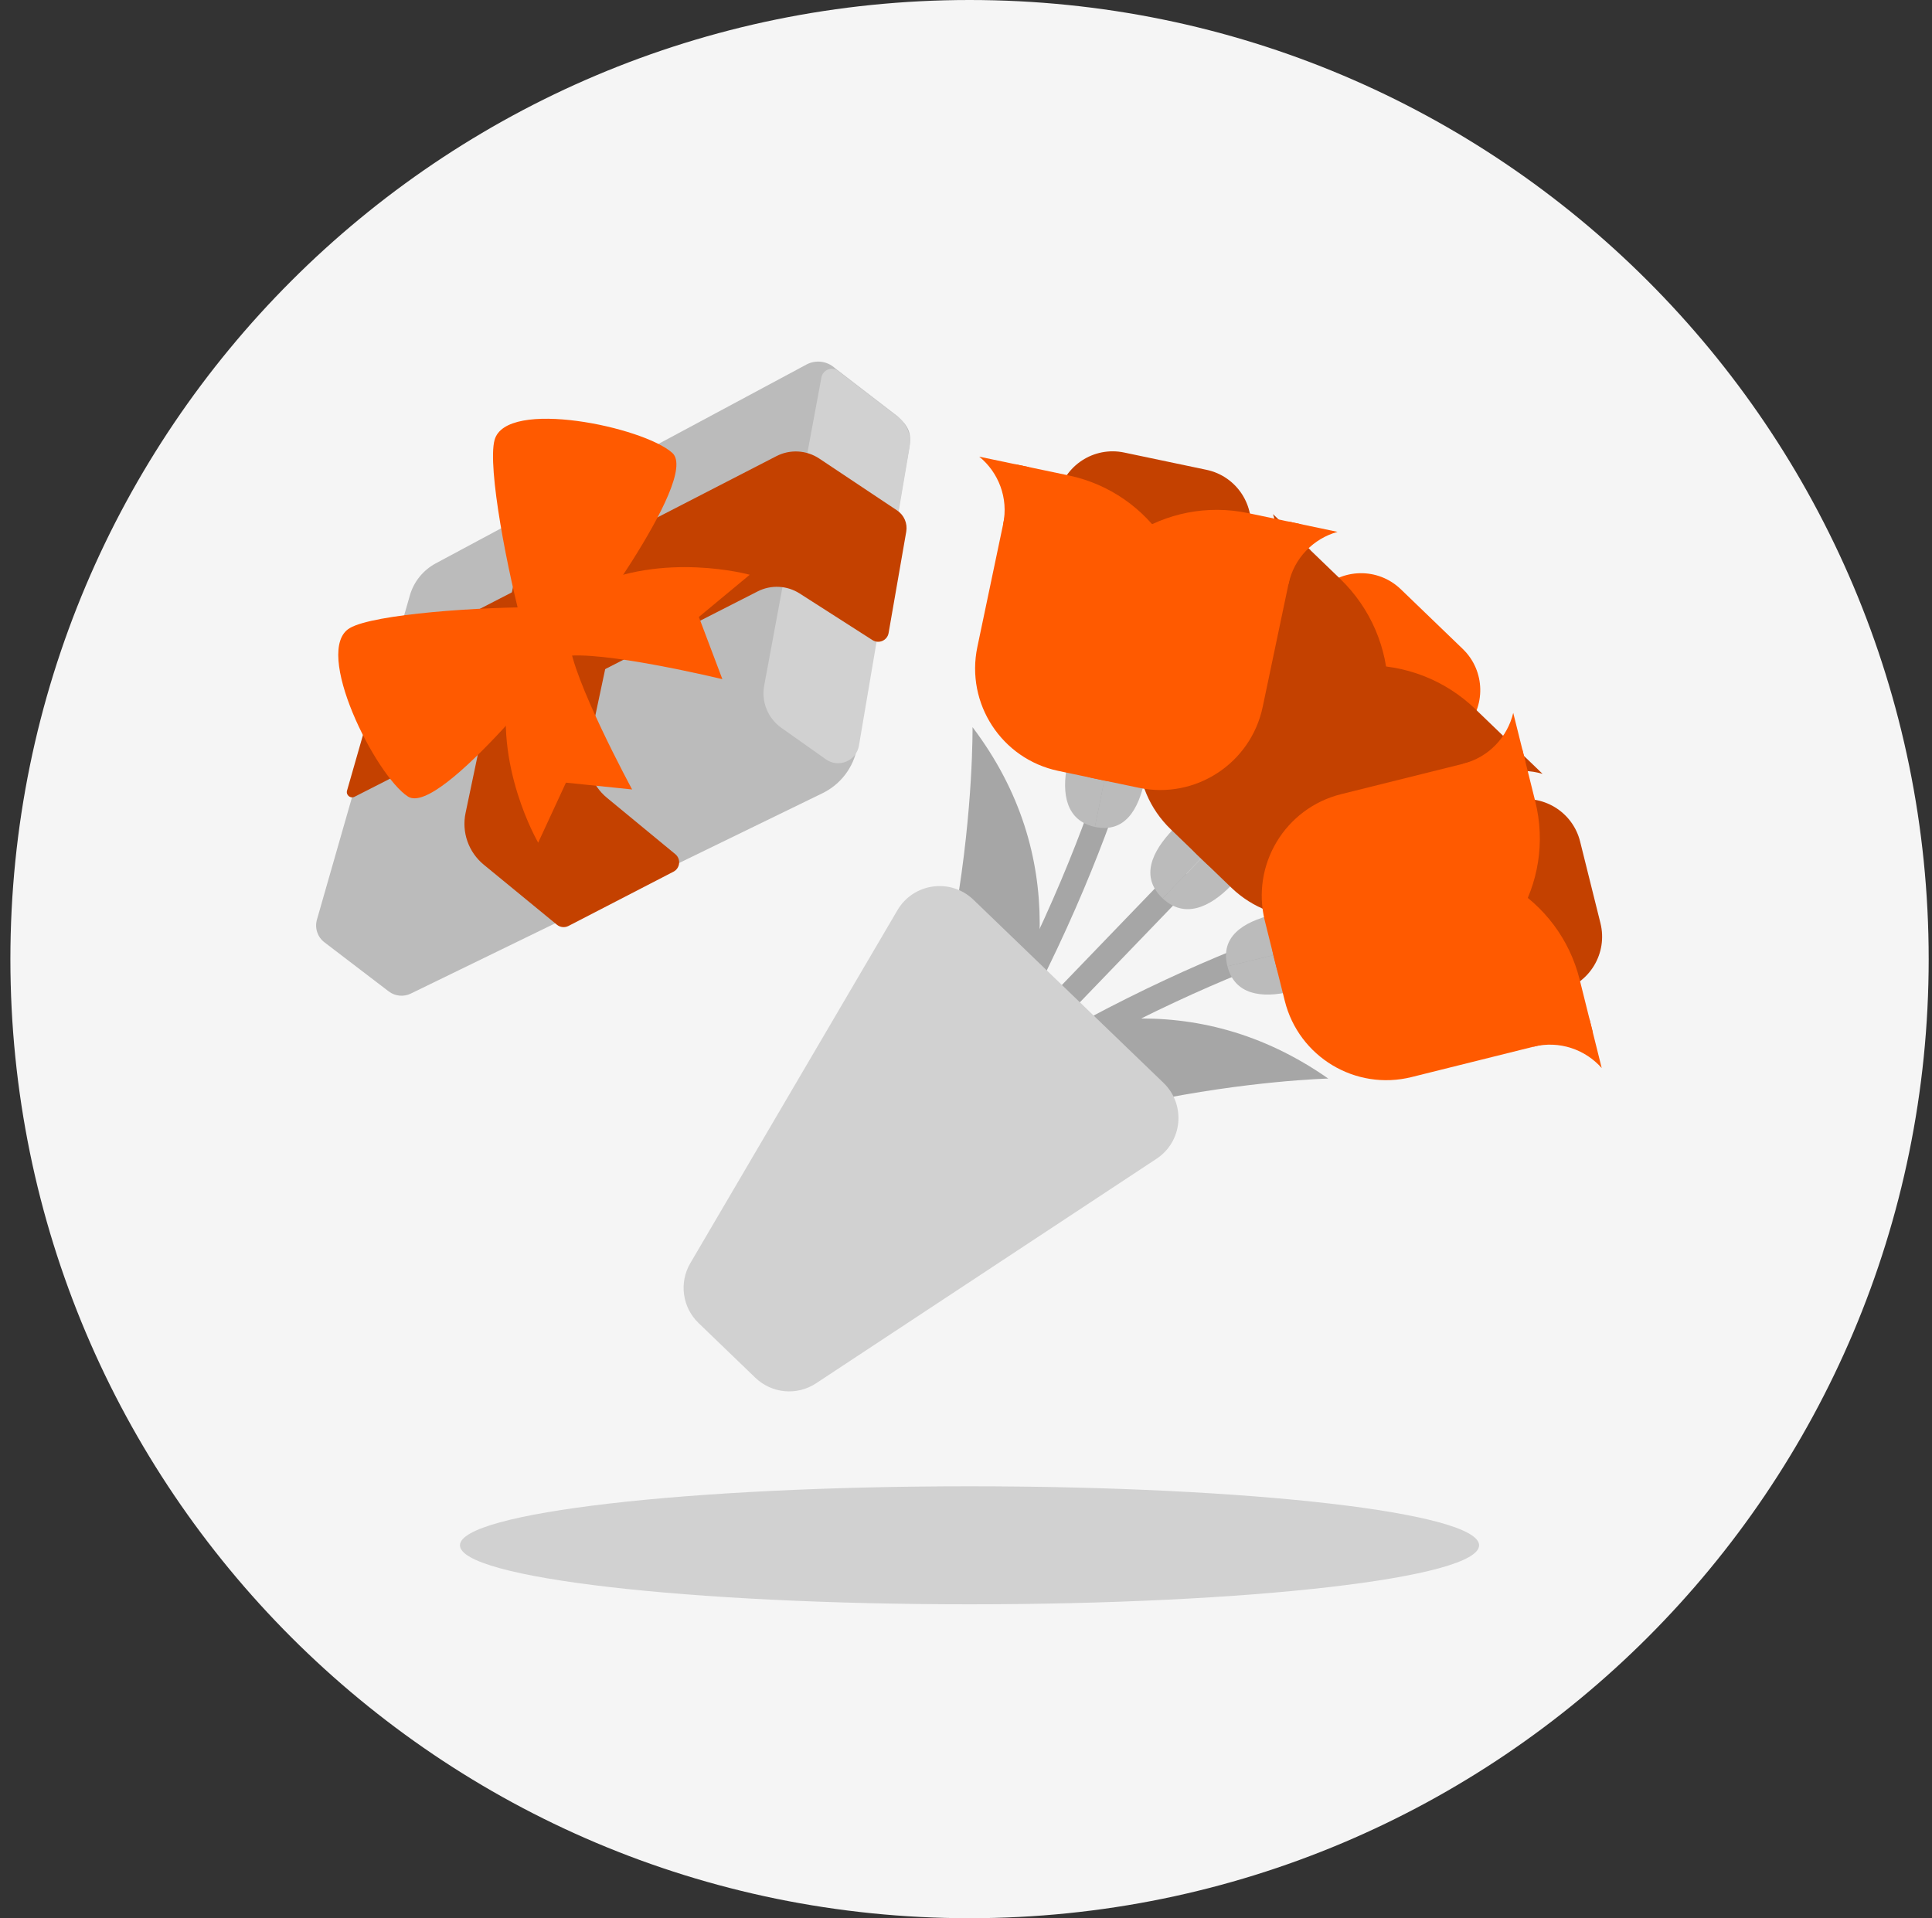 <svg width="141" height="140" viewBox="0 0 141 140" fill="none" xmlns="http://www.w3.org/2000/svg">
<rect x="0" y="0" width="141" height="140" fill="#333333" stroke="none"/>
<g clip-path="url(#clip0_15577_5309)">
<path d="M70.758 140C109.418 140 140.758 108.66 140.758 70C140.758 31.34 109.418 0 70.758 0C32.098 0 0.758 31.34 0.758 70C0.758 108.66 32.098 140 70.758 140Z" fill="#F5F5F5"/>
<path d="M85.934 63.133L87.246 64.398L58.774 93.949L57.462 92.684L85.934 63.133Z" fill="#A6A6A6"/>
<path d="M87.759 62.552L84.852 65.569C86.44 67.062 88.287 66.252 89.882 64.597L87.759 62.552Z" fill="#BBBBBB"/>
<path d="M85.638 60.508C84.033 62.174 83.225 64.001 84.82 65.538L84.853 65.57L87.76 62.552L85.638 60.508Z" fill="#BBBBBB"/>
<path d="M94.311 45.205L96.324 43.115C97.926 41.452 100.569 41.403 102.232 43.005L106.752 47.361C108.415 48.963 108.464 51.605 106.862 53.268L104.848 55.358L94.311 45.205Z" fill="#FF5A00"/>
<path d="M94.906 39.45L85.24 49.483C82.246 52.59 82.338 57.533 85.445 60.527L87.948 62.939C89.611 64.541 92.254 64.492 93.856 62.829L98.102 58.422C102.488 53.87 102.354 46.626 97.801 42.24L94.906 39.45Z" fill="#C44100"/>
<path d="M95.632 40.151L92.906 37.524C93.498 39.283 93.119 41.305 91.744 42.733L92.47 43.433L95.632 40.151Z" fill="#C44100"/>
<path d="M110.578 54.55L100.912 64.582C97.918 67.69 92.975 67.782 89.867 64.788L87.364 62.376C85.701 60.774 85.652 58.131 87.254 56.468L91.5 52.061C95.886 47.509 103.13 47.374 107.682 51.76L110.578 54.55Z" fill="#C44100"/>
<path d="M109.851 53.85L112.58 56.48C110.801 55.953 108.793 56.407 107.418 57.835L106.692 57.135L109.854 53.853L109.851 53.85Z" fill="#C44100"/>
<path d="M61.983 90.41C77.056 71.409 81.564 52.436 81.608 52.246L83.343 52.647C83.299 52.841 78.698 72.204 63.378 91.517L61.983 90.41Z" fill="#A6A6A6"/>
<path d="M80.722 56.337L79.907 60.351C77.824 59.902 77.452 57.965 77.899 55.764L80.722 56.337Z" fill="#BBBBBB"/>
<path d="M83.543 56.911C83.094 59.127 82.071 60.791 79.95 60.36L79.907 60.351L80.722 56.337L83.543 56.91V56.911Z" fill="#BBBBBB"/>
<path d="M70.976 53.07C70.976 53.07 71.268 76.356 60.307 90.416L63.947 93.951C63.947 93.951 85.204 71.892 70.976 53.07Z" fill="#A6A6A6"/>
<path d="M76.623 38.965L77.206 36.187C77.669 33.977 79.834 32.564 82.043 33.028L88.05 34.289C90.26 34.753 91.673 36.917 91.209 39.127L90.626 41.904L76.623 38.965Z" fill="#C44100"/>
<path d="M74.127 33.888L71.329 47.218C70.462 51.348 73.105 55.396 77.234 56.263L80.56 56.961C82.77 57.425 84.934 56.011 85.398 53.802L86.627 47.946C87.897 41.896 84.024 35.965 77.975 34.695L74.127 33.888Z" fill="#FF5A00"/>
<path d="M75.093 34.09L71.469 33.33C72.874 34.479 73.61 36.352 73.212 38.249L74.177 38.452L75.093 34.09Z" fill="#FF5A00"/>
<path d="M94.953 38.259L92.154 51.59C91.287 55.72 87.24 58.363 83.11 57.496L79.784 56.798C77.574 56.334 76.161 54.17 76.625 51.96L77.855 46.104C79.125 40.055 85.056 36.182 91.105 37.452L94.953 38.259Z" fill="#FF5A00"/>
<path d="M93.987 38.056L97.614 38.818C95.866 39.306 94.439 40.724 94.041 42.621L93.075 42.418L93.991 38.057L93.987 38.056Z" fill="#FF5A00"/>
<path d="M60.206 89.555C78.634 73.785 97.426 68.575 97.614 68.524L97.149 66.805C96.957 66.856 77.778 72.174 59.048 88.201L60.206 89.555Z" fill="#A6A6A6"/>
<path d="M93.559 69.562L89.579 70.525C90.105 72.59 92.054 72.89 94.236 72.361L93.559 69.562Z" fill="#BBBBBB"/>
<path d="M92.881 66.763C90.684 67.296 89.059 68.379 89.568 70.483L89.579 70.525L93.559 69.562L92.882 66.763H92.881Z" fill="#BBBBBB"/>
<path d="M96.938 78.718C96.938 78.718 73.656 79.292 60.014 90.768L56.346 87.262C56.346 87.262 77.599 65.2 96.938 78.718Z" fill="#A6A6A6"/>
<path d="M111.072 73.012L113.826 72.326C116.017 71.781 117.348 69.566 116.803 67.375L115.319 61.419C114.773 59.228 112.558 57.897 110.367 58.442L107.614 59.128L111.072 73.012Z" fill="#C44100"/>
<path d="M116.239 75.317L103.021 78.609C98.927 79.629 94.784 77.139 93.764 73.044L92.942 69.747C92.396 67.556 93.728 65.341 95.919 64.795L101.725 63.349C107.723 61.855 113.794 65.504 115.288 71.502L116.239 75.317Z" fill="#FF5A00"/>
<path d="M116 74.359L116.895 77.952C115.694 76.591 113.795 75.925 111.914 76.394L111.676 75.436L116 74.359Z" fill="#FF5A00"/>
<path d="M111.095 54.669L97.877 57.962C93.783 58.982 91.292 63.125 92.312 67.219L93.134 70.517C93.68 72.708 95.895 74.039 98.085 73.493L103.892 72.047C109.89 70.553 113.539 64.482 112.045 58.484L111.095 54.669Z" fill="#FF5A00"/>
<path d="M111.334 55.626L110.438 52.03C110.015 53.795 108.651 55.274 106.77 55.742L107.009 56.7L111.333 55.623L111.334 55.626Z" fill="#FF5A00"/>
<path d="M71.043 65.667L84.914 79.032C86.558 80.616 86.31 83.316 84.404 84.573L59.557 100.961C58.166 101.879 56.324 101.709 55.123 100.552L50.981 96.561C49.795 95.419 49.547 93.612 50.38 92.192L65.497 66.43C66.664 64.442 69.382 64.068 71.043 65.667Z" fill="#D1D1D1"/>
<path d="M70.758 117.09C91.297 117.09 107.947 115.162 107.947 112.783C107.947 110.404 91.297 108.476 70.758 108.476C50.219 108.476 33.569 110.404 33.569 112.783C33.569 115.162 50.219 117.09 70.758 117.09Z" fill="#D1D1D1"/>
<path d="M65.512 30.39L60.932 26.866C60.365 26.347 59.532 26.243 58.854 26.607L31.797 41.12C30.879 41.613 30.199 42.456 29.912 43.457L23.13 67.121C22.955 67.732 23.172 68.388 23.676 68.773L28.367 72.356C28.831 72.71 29.455 72.773 29.98 72.517L60.028 57.892C61.357 57.245 62.297 56.002 62.559 54.547L66.363 32.641C66.55 31.599 66.293 31.105 65.512 30.39Z" fill="#BBBBBB"/>
<path d="M60.274 55.419L57.024 53.119C56.041 52.423 55.553 51.22 55.772 50.036L59.948 27.548C60.054 26.981 60.721 26.726 61.178 27.077L65.513 30.414C66.192 30.936 66.527 31.791 66.383 32.635L62.687 54.418C62.497 55.538 61.202 56.076 60.274 55.419Z" fill="#D1D1D1"/>
<path d="M35.306 63.108L40.645 67.491C40.883 67.687 41.215 67.722 41.489 67.58L49.148 63.622C49.64 63.368 49.712 62.694 49.285 62.341L44.294 58.226C43.185 57.311 42.676 55.855 42.975 54.448L47.665 32.373L38.773 36.487L33.978 59.333C33.682 60.741 34.194 62.196 35.306 63.108Z" fill="#C44100"/>
<path d="M59.79 33.467L65.474 37.256C65.983 37.595 66.244 38.203 66.139 38.805L64.851 46.201C64.757 46.744 64.139 47.015 63.675 46.718L58.36 43.315C57.437 42.724 56.27 42.666 55.294 43.164L25.873 58.153C25.572 58.306 25.234 58.027 25.327 57.703L28.017 48.316C28.075 48.112 28.216 47.94 28.405 47.843L56.665 33.291C57.661 32.778 58.857 32.846 59.79 33.467Z" fill="#C44100"/>
<path d="M41.827 47.17L39.817 44.319C35.041 44.271 27.296 44.819 25.539 45.833C22.777 47.425 27.406 56.606 29.772 58.136C32.138 59.664 41.827 47.17 41.827 47.17Z" fill="#FF5A00"/>
<path d="M41.558 47.52L38.287 46.307C37.017 41.703 35.563 34.076 36.093 32.118C36.925 29.04 46.986 31.163 49.07 33.059C51.153 34.954 41.558 47.52 41.558 47.52Z" fill="#FF5A00"/>
<path d="M42.866 42.926C48.35 40.19 54.718 41.948 54.718 41.948L51.004 45.029L52.72 49.569C52.72 49.569 43.68 47.381 41.078 47.923L42.866 42.926Z" fill="#FF5A00"/>
<path d="M37.187 49.795C35.947 55.796 39.277 61.501 39.277 61.501L41.304 57.122L46.133 57.618C46.133 57.618 41.702 49.44 41.56 46.786L37.187 49.795Z" fill="#FF5A00"/>
</g>
<defs>
<clipPath id="clip0_15577_5309">
<rect width="141" height="140" fill="white"/>
</clipPath>
</defs>
</svg>
